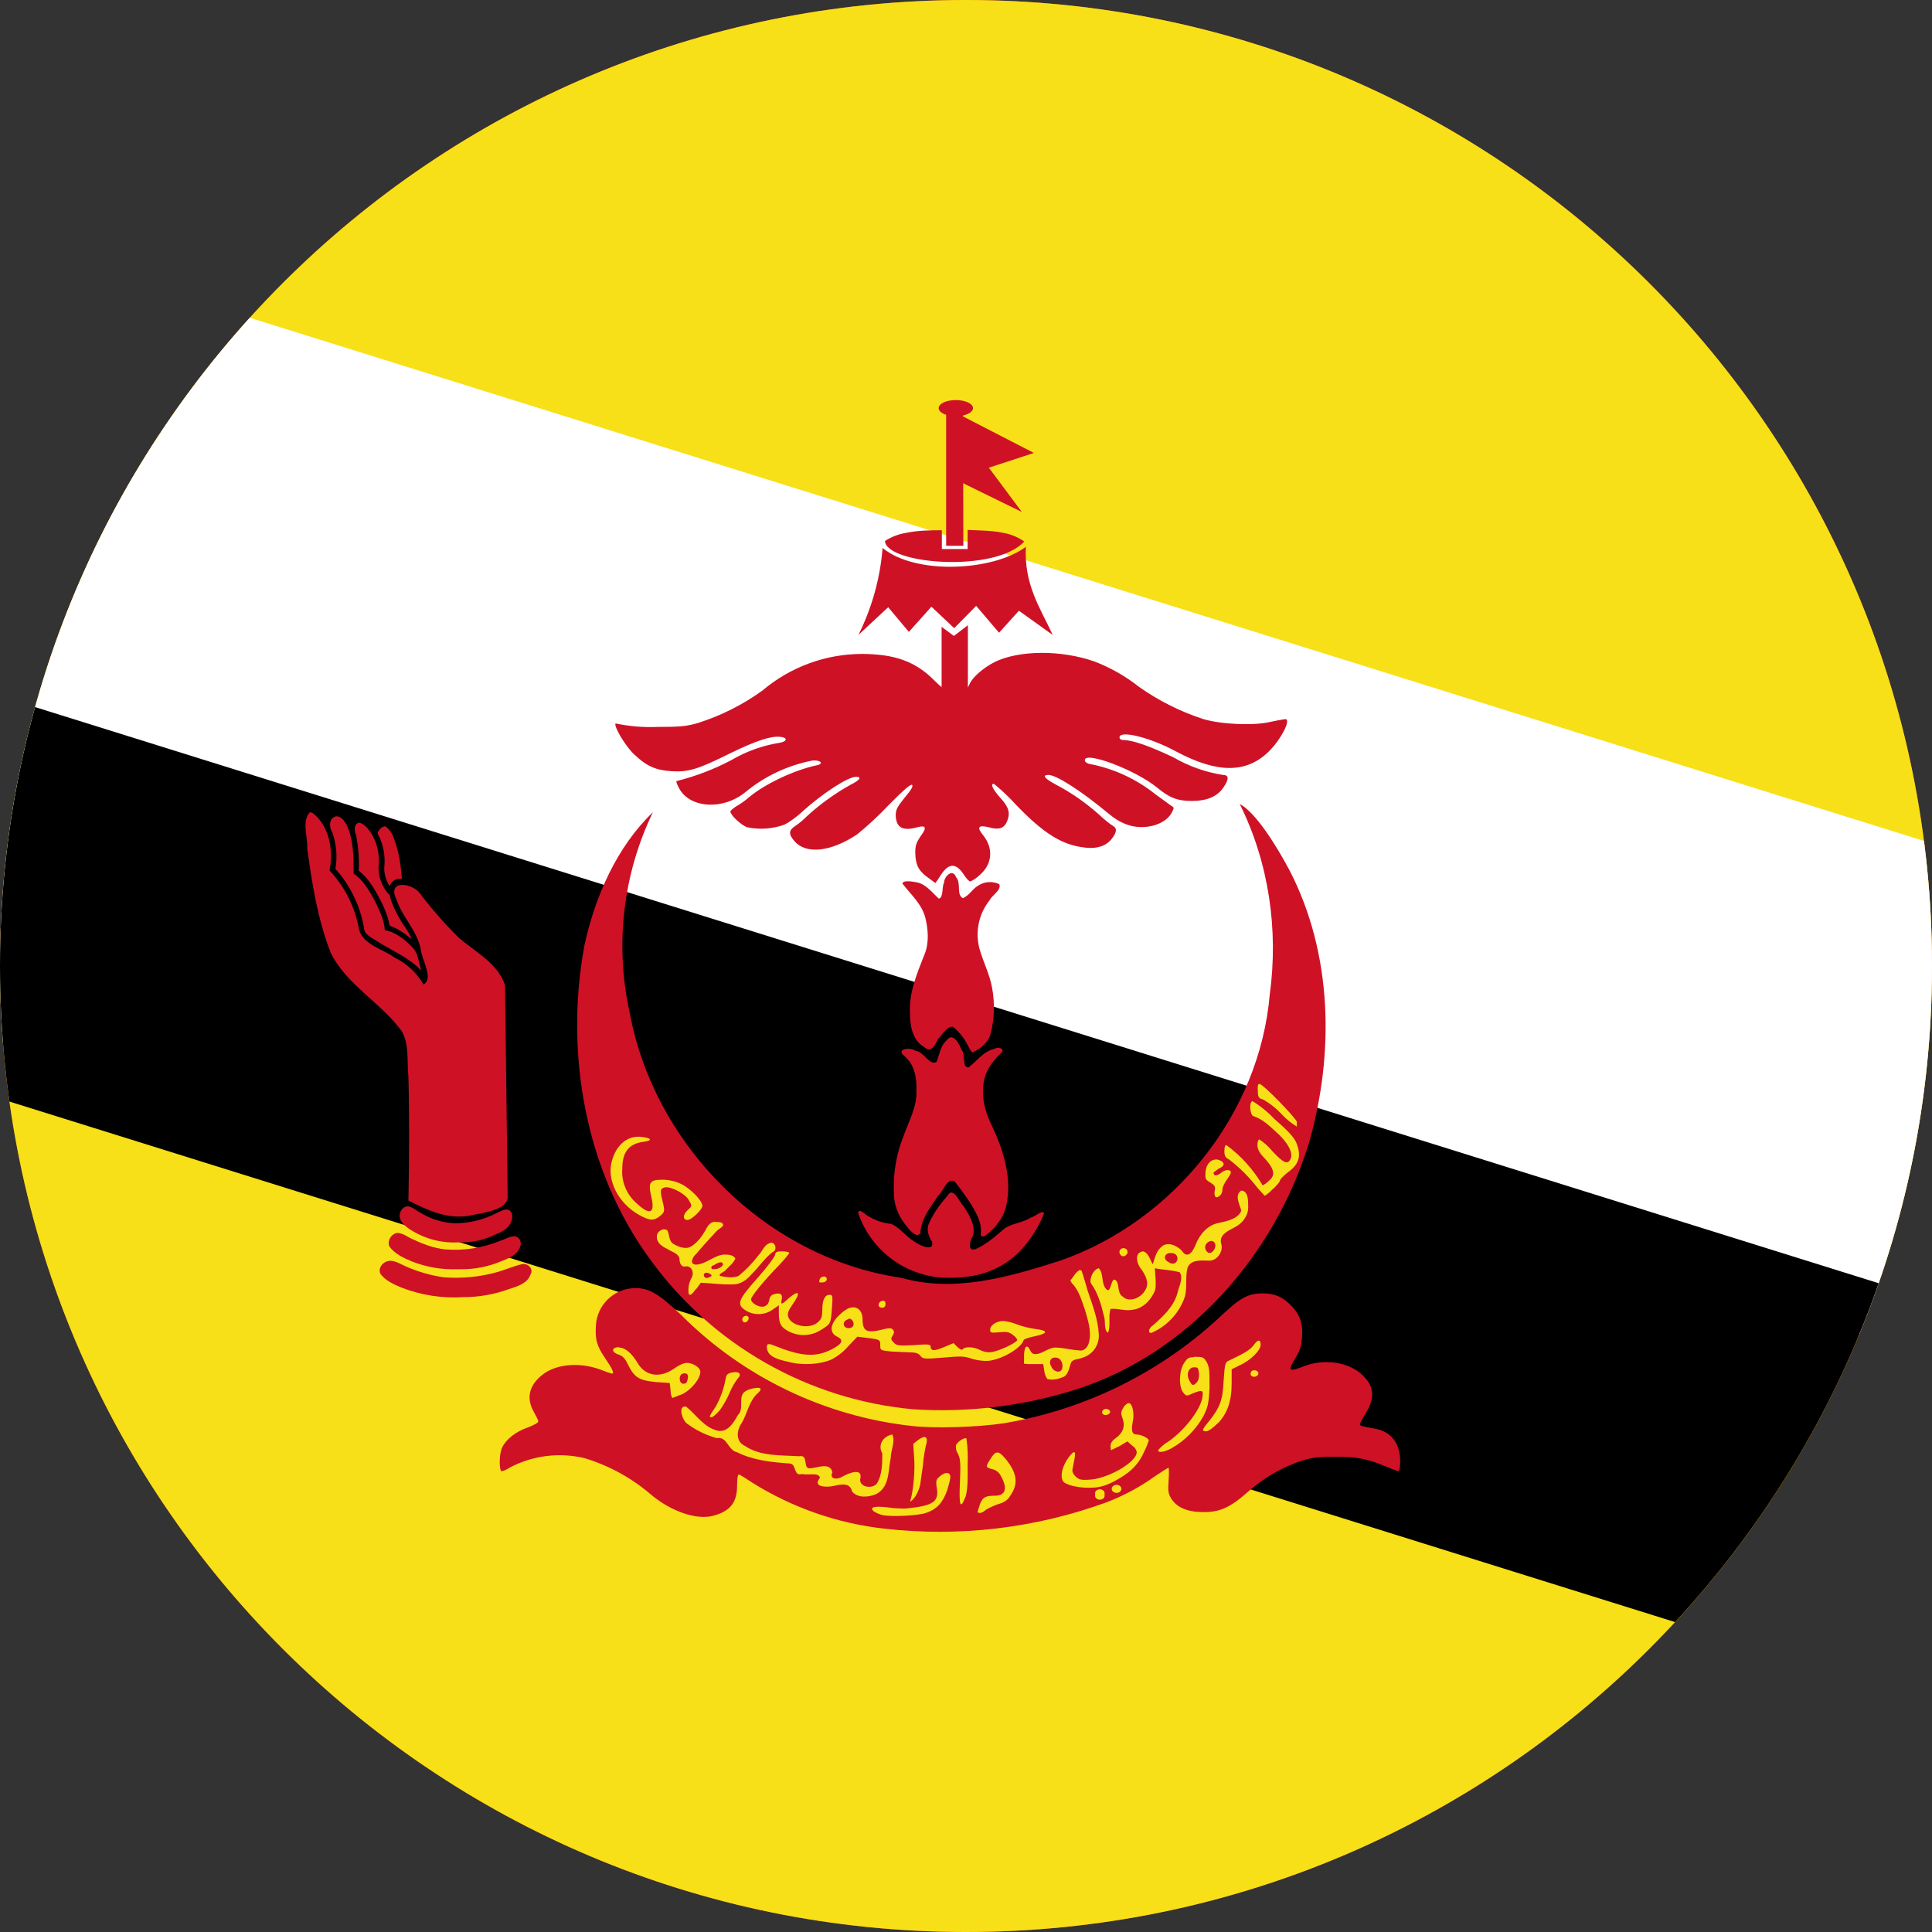 <svg width="40" height="40" viewBox="0 0 40 40" fill="none" xmlns="http://www.w3.org/2000/svg">
<rect x="0" y="0" width="40" height="40" fill="#333333" stroke="none"/>
<g clip-path="url(#clip0_769_7516)">
<path d="M0 20C0 8.954 8.954 0 20 0C31.046 0 40 8.954 40 20C40 31.046 31.046 40 20 40C8.954 40 0 31.046 0 20Z" fill="#E94E0F"/>
<g clip-path="url(#clip1_769_7516)">
<path d="M-7 0H46.333V40H-7V0Z" fill="#F7E017"/>
<path d="M-7 2.775V20.558L46.333 28.892V19.442L-7 2.775Z" fill="white"/>
<path d="M-7 12.225V20.558L46.333 37.225V28.892L-7 12.225Z" fill="black"/>
<path d="M18.317 31.65C17.342 31.543 16.404 31.216 15.572 30.695C15.439 30.606 15.317 30.528 15.295 30.528C15.272 30.528 15.261 30.634 15.261 30.756C15.261 31.111 15.117 31.289 14.761 31.384C14.417 31.472 13.895 31.295 13.472 30.939C13.072 30.596 12.605 30.341 12.1 30.189C11.575 30.064 11.021 30.135 10.545 30.389C10.497 30.422 10.445 30.447 10.389 30.461C10.328 30.461 10.333 30.078 10.4 29.961C10.483 29.795 10.683 29.639 10.922 29.556C11.045 29.511 11.145 29.456 11.145 29.428C11.145 29.406 11.1 29.317 11.05 29.228C10.889 28.945 10.956 28.672 11.239 28.456C11.528 28.233 12.017 28.2 12.445 28.361C12.517 28.392 12.591 28.418 12.667 28.439C12.722 28.439 12.689 28.356 12.534 28.128C12.356 27.867 12.317 27.739 12.339 27.422C12.354 27.229 12.438 27.047 12.576 26.909C12.713 26.771 12.895 26.688 13.089 26.672C13.411 26.65 13.611 26.761 14.089 27.211C15.372 28.503 17.058 29.318 18.867 29.522C19.328 29.578 20.245 29.55 20.784 29.467C22.491 29.182 24.073 28.392 25.328 27.2C25.683 26.867 25.85 26.778 26.145 26.778C26.395 26.778 26.572 26.856 26.756 27.056C26.922 27.239 26.978 27.411 26.956 27.695C26.945 27.872 26.917 27.956 26.811 28.134C26.656 28.384 26.683 28.411 26.989 28.289C27.411 28.122 27.928 28.2 28.206 28.467C28.45 28.7 28.472 28.933 28.284 29.245C28.211 29.361 28.156 29.467 28.156 29.489C28.156 29.522 28.211 29.534 28.461 29.578C28.795 29.634 28.989 29.878 28.989 30.256C28.989 30.367 28.972 30.461 28.956 30.461C28.939 30.461 28.811 30.411 28.678 30.356C28.289 30.195 28.067 30.156 27.611 30.161C27.267 30.161 27.15 30.178 26.911 30.256C26.511 30.395 26.143 30.612 25.828 30.895C25.472 31.211 25.25 31.311 24.906 31.306C24.584 31.306 24.367 31.211 24.25 31.028C24.189 30.928 24.178 30.872 24.195 30.65C24.206 30.506 24.2 30.389 24.195 30.389C24.178 30.389 24.056 30.467 23.917 30.561C23.6 30.789 23.254 30.974 22.889 31.111C21.427 31.641 19.862 31.825 18.317 31.65Z" fill="#CF1126"/>
<path d="M18.906 29.178C17.831 29.079 16.79 28.752 15.852 28.218C14.914 27.685 14.101 26.957 13.467 26.084C12.111 24.239 11.689 21.8 12.1 19.572C12.322 18.556 12.767 17.539 13.517 16.817C12.899 18.1 12.728 19.553 13.033 20.945C13.533 23.711 15.867 26.05 18.661 26.456C19.772 26.772 20.911 26.433 21.967 26.095C24.3 25.272 26.078 23.061 26.289 20.589C26.472 19.256 26.272 17.861 25.667 16.645C26.011 16.828 26.445 17.544 26.7 18.022C27.589 19.744 27.628 21.806 27.106 23.645C26.395 25.983 24.606 28.034 22.245 28.778C21.167 29.114 20.038 29.25 18.911 29.178H18.906Z" fill="#CF1126"/>
<path d="M8.111 26.106C7.972 26.083 7.817 26.222 7.872 26.367C7.972 26.511 8.15 26.589 8.306 26.656C8.716 26.816 9.156 26.884 9.595 26.856C9.917 26.856 10.236 26.799 10.539 26.689C10.706 26.633 10.917 26.578 10.983 26.389C11.056 26.272 10.928 26.15 10.811 26.172C10.645 26.211 10.478 26.283 10.311 26.333C9.945 26.437 9.563 26.475 9.184 26.445C8.907 26.404 8.638 26.326 8.383 26.211C8.295 26.172 8.211 26.117 8.111 26.106Z" fill="#CF1126"/>
<path d="M8.267 25.528C8.128 25.506 8.006 25.672 8.061 25.806C8.172 25.961 8.356 26.045 8.528 26.117C8.828 26.235 9.15 26.29 9.472 26.278H9.556C9.83 26.279 10.102 26.226 10.356 26.122C10.506 26.061 10.695 26 10.761 25.833C10.811 25.739 10.772 25.606 10.65 25.595C10.55 25.595 10.456 25.661 10.356 25.689C9.994 25.838 9.602 25.899 9.211 25.867C8.967 25.839 8.739 25.75 8.517 25.645C8.434 25.606 8.361 25.545 8.267 25.533V25.528Z" fill="#CF1126"/>
<path d="M8.461 24.978C8.339 24.961 8.256 25.1 8.278 25.206C8.295 25.306 8.378 25.372 8.45 25.428C8.753 25.637 9.116 25.741 9.484 25.722H9.572C9.803 25.721 10.031 25.668 10.239 25.567C10.378 25.511 10.539 25.439 10.589 25.278C10.611 25.206 10.623 25.1 10.539 25.056C10.45 25.011 10.367 25.083 10.289 25.111C10.023 25.251 9.728 25.325 9.428 25.328C9.17 25.318 8.92 25.241 8.7 25.106C8.617 25.067 8.55 24.994 8.461 24.978Z" fill="#CF1126"/>
<path d="M6.417 16.817C6.239 17 6.378 17.333 6.361 17.567C6.461 18.3 6.578 19.039 6.85 19.733C7.183 20.4 7.895 20.761 8.322 21.356C8.478 21.639 8.422 21.983 8.456 22.3C8.478 23.15 8.472 24.006 8.456 24.856C8.845 25.056 9.261 25.245 9.706 25.172C9.967 25.111 10.456 25.072 10.511 24.811L10.456 20.395C10.306 19.945 9.845 19.711 9.506 19.422C9.222 19.143 8.959 18.844 8.717 18.528C8.572 18.278 8 18.195 8.206 18.617C8.328 18.989 8.633 19.261 8.711 19.65C8.728 19.867 8.989 20.261 8.767 20.383C8.63 20.142 8.422 19.948 8.172 19.828C7.928 19.645 7.522 19.567 7.433 19.244C7.353 18.786 7.141 18.361 6.822 18.022C6.906 17.611 6.822 17.095 6.467 16.828L6.417 16.817Z" fill="#CF1126"/>
<path d="M6.967 16.9C6.8 16.928 6.811 17.133 6.884 17.244C6.966 17.484 6.987 17.74 6.945 17.989C7.249 18.328 7.453 18.746 7.534 19.195C7.534 19.361 7.711 19.417 7.828 19.5C8.1 19.672 8.4 19.8 8.645 20.017C8.695 20.072 8.734 20.128 8.7 20.017C8.661 19.872 8.645 19.717 8.534 19.611C8.378 19.445 8.189 19.3 7.967 19.256C7.95 19.022 7.839 18.811 7.739 18.611C7.628 18.417 7.511 18.211 7.322 18.089C7.322 17.75 7.322 17.395 7.178 17.078C7.134 17 7.067 16.906 6.967 16.9Z" fill="#CF1126"/>
<path d="M7.428 17.033C7.317 17.067 7.339 17.211 7.372 17.294C7.421 17.536 7.44 17.782 7.428 18.028C7.645 18.195 7.772 18.439 7.895 18.672C7.972 18.828 8.039 18.994 8.067 19.167C8.239 19.222 8.389 19.333 8.522 19.445C8.467 19.289 8.356 19.167 8.272 19.017C8.189 18.867 8.106 18.706 8.067 18.533C7.9 18.361 7.811 18.111 7.845 17.867C7.856 17.606 7.772 17.333 7.595 17.133C7.55 17.089 7.495 17.039 7.428 17.033Z" fill="#CF1126"/>
<path d="M7.956 17.111C7.889 17.122 7.856 17.178 7.822 17.228C7.806 17.278 7.867 17.328 7.878 17.383C7.951 17.567 7.977 17.765 7.956 17.961C7.95 18.1 8 18.239 8.067 18.35C8.079 18.307 8.105 18.269 8.14 18.242C8.174 18.214 8.217 18.197 8.261 18.195C8.289 18.195 8.339 18.206 8.317 18.156C8.295 17.889 8.256 17.622 8.161 17.378C8.134 17.282 8.08 17.195 8.006 17.128C7.995 17.117 7.972 17.106 7.95 17.111H7.956Z" fill="#CF1126"/>
<path d="M19.428 26.445C19.053 26.404 18.697 26.257 18.403 26.021C18.108 25.784 17.888 25.469 17.767 25.111C17.784 24.989 17.933 25.178 18.006 25.195C18.141 25.275 18.293 25.325 18.45 25.339C18.645 25.422 18.767 25.617 18.956 25.722C19.045 25.789 19.356 25.922 19.295 25.706C19.222 25.595 19.172 25.45 19.239 25.317C19.339 25.089 19.5 24.889 19.667 24.695C19.784 24.656 19.867 24.895 19.95 24.972C20.067 25.156 20.211 25.378 20.139 25.6C20.072 25.683 20.028 25.933 20.211 25.856C20.433 25.756 20.617 25.589 20.8 25.433C20.967 25.322 21.172 25.317 21.339 25.211C21.422 25.195 21.584 25.039 21.617 25.122C21.517 25.371 21.378 25.601 21.206 25.806C20.939 26.123 20.569 26.337 20.161 26.411C19.917 26.456 19.672 26.467 19.428 26.445Z" fill="#CF1126"/>
<path d="M20.306 25.567C20.323 25.417 20.289 25.267 20.211 25.122C20.095 24.889 19.934 24.678 19.767 24.461C19.611 24.372 19.528 24.667 19.428 24.75C19.267 24.989 19.067 25.233 19.056 25.528C18.967 25.667 18.8 25.417 18.728 25.333C18.58 25.143 18.502 24.908 18.506 24.667C18.492 24.276 18.561 23.886 18.706 23.522C18.817 23.211 18.989 22.911 18.973 22.578C18.984 22.317 18.934 22.039 18.728 21.867C18.528 21.711 18.856 21.678 18.956 21.756C19.134 21.772 19.228 22.061 19.389 21.989C19.45 21.839 19.467 21.656 19.6 21.539C19.728 21.361 19.861 21.611 19.906 21.733C20 21.833 19.906 22.095 20.05 22.1C20.228 21.972 20.356 21.767 20.584 21.717C20.678 21.661 20.834 21.717 20.711 21.817C20.545 21.978 20.4 22.172 20.367 22.411C20.317 22.706 20.389 23.006 20.517 23.267C20.767 23.789 20.961 24.378 20.834 24.961C20.778 25.217 20.6 25.439 20.389 25.589C20.361 25.606 20.317 25.606 20.306 25.567Z" fill="#CF1126"/>
<path d="M20.039 21.645C19.964 21.494 19.858 21.362 19.728 21.256C19.595 21.256 19.511 21.422 19.422 21.511C19.361 21.628 19.284 21.822 19.128 21.672C18.878 21.528 18.839 21.211 18.839 20.95C18.823 20.528 18.995 20.133 19.145 19.75C19.239 19.511 19.217 19.239 19.156 18.994C19.084 18.717 18.856 18.517 18.684 18.294C18.695 18.211 18.917 18.256 19 18.272C19.189 18.322 19.3 18.483 19.439 18.606C19.539 18.572 19.495 18.372 19.545 18.278C19.545 18.145 19.723 17.972 19.795 18.161C19.906 18.283 19.795 18.522 19.934 18.595C20.067 18.544 20.134 18.4 20.256 18.333C20.32 18.292 20.393 18.268 20.469 18.263C20.545 18.258 20.621 18.273 20.689 18.306C20.739 18.428 20.545 18.528 20.489 18.639C20.378 18.777 20.301 18.94 20.265 19.114C20.228 19.288 20.233 19.467 20.278 19.639C20.356 19.917 20.489 20.167 20.539 20.445C20.599 20.761 20.59 21.087 20.511 21.4C20.461 21.589 20.3 21.711 20.134 21.789C20.089 21.75 20.067 21.695 20.039 21.645Z" fill="#CF1126"/>
<path d="M19.2 18.161C19.011 18.022 18.95 17.895 18.95 17.633C18.95 17.506 18.978 17.433 19.061 17.311C19.195 17.133 19.172 17.078 18.989 17.128C18.695 17.211 18.556 17.139 18.545 16.889C18.545 16.767 18.567 16.717 18.728 16.517C18.861 16.361 18.911 16.278 18.884 16.25C18.856 16.228 18.7 16.361 18.384 16.683C18.185 16.893 17.973 17.09 17.75 17.272C17.206 17.639 16.683 17.695 16.445 17.411C16.322 17.267 16.328 17.189 16.467 17.1C16.555 17.04 16.637 16.971 16.711 16.895C16.983 16.646 17.284 16.43 17.606 16.25C17.806 16.15 17.85 16.083 17.722 16.083C17.556 16.083 17.028 16.428 16.622 16.794C16.506 16.906 16.334 17.028 16.245 17.072C15.997 17.162 15.73 17.182 15.472 17.128C15.35 17.089 15.122 16.878 15.122 16.8C15.122 16.783 15.178 16.739 15.233 16.7C15.324 16.649 15.41 16.589 15.489 16.522C15.811 16.244 16.422 15.95 16.906 15.845C17.061 15.817 17 15.733 16.828 15.745C16.318 15.842 15.841 16.065 15.439 16.395C14.978 16.778 14.284 16.739 14.061 16.322C14.022 16.25 13.995 16.183 14.006 16.172C14.399 16.073 14.78 15.928 15.139 15.739C15.449 15.556 15.79 15.434 16.145 15.378C16.3 15.35 16.311 15.272 16.161 15.256C15.961 15.233 15.661 15.333 15.133 15.589C14.45 15.928 14.256 15.989 13.9 15.967C13.567 15.944 13.383 15.861 13.122 15.611C12.945 15.444 12.7 15.028 12.745 14.978C13.033 15.039 13.328 15.063 13.622 15.05C14.084 15.05 14.211 15.039 14.456 14.967C14.933 14.815 15.383 14.588 15.789 14.294C16.361 13.811 17.084 13.543 17.834 13.539C18.522 13.539 18.956 13.694 19.345 14.089C19.478 14.222 19.589 14.306 19.606 14.289C19.622 14.272 19.639 14.039 19.645 13.772C19.645 13.772 19.85 13.75 19.895 13.811C19.895 14.239 19.895 14.278 19.961 14.278C20 14.278 20.045 14.233 20.072 14.167C20.128 14.028 20.35 13.833 20.584 13.711C21.084 13.461 21.956 13.45 22.656 13.694C22.99 13.822 23.303 13.999 23.584 14.222C23.992 14.51 24.442 14.735 24.917 14.889C25.295 15 25.972 15.028 26.311 14.944C26.41 14.922 26.511 14.903 26.611 14.889C26.739 14.889 26.522 15.311 26.267 15.561C25.8 16.017 25.195 16.011 24.345 15.556C23.811 15.267 23.178 15.111 23.178 15.267C23.178 15.3 23.211 15.322 23.261 15.322C23.445 15.322 23.8 15.444 24.3 15.683C24.614 15.865 24.959 15.987 25.317 16.044C25.445 16.044 25.45 16.128 25.328 16.306C25.2 16.494 24.983 16.583 24.678 16.583C24.384 16.583 24.217 16.522 23.956 16.306C23.511 15.939 22.422 15.528 22.461 15.75C22.472 15.789 22.522 15.817 22.639 15.833C23.108 15.935 23.547 16.145 23.922 16.445L24.25 16.683C24.311 16.717 24.311 16.728 24.261 16.822C24.183 16.978 23.972 17.095 23.75 17.117C23.461 17.15 23.206 17.061 22.945 16.839C22.389 16.378 21.872 16.044 21.706 16.044C21.567 16.044 21.628 16.122 21.872 16.25C22.189 16.418 22.483 16.623 22.75 16.861C22.861 16.967 22.989 17.067 23.028 17.089C23.134 17.145 23.128 17.222 23.017 17.367C22.906 17.511 22.717 17.578 22.478 17.55C22 17.5 21.622 17.272 21.034 16.661C20.893 16.505 20.741 16.36 20.578 16.228C20.5 16.228 20.55 16.333 20.7 16.506C20.889 16.711 20.922 16.828 20.85 17.006C20.789 17.15 20.683 17.189 20.472 17.128C20.25 17.072 20.217 17.128 20.361 17.3C20.572 17.572 20.545 17.895 20.278 18.122C20.223 18.175 20.159 18.219 20.089 18.25C20.067 18.25 20.011 18.195 19.961 18.117C19.795 17.861 19.645 17.861 19.478 18.117C19.443 18.174 19.406 18.229 19.367 18.283C19.311 18.244 19.255 18.203 19.2 18.161Z" fill="#CF1126"/>
<path d="M20.039 12.944L19.75 13.167L19.495 12.978V14.522H20.039V12.944Z" fill="#CF1126"/>
<path d="M18.273 11.35C18.222 11.975 18.052 12.584 17.773 13.145L18.389 12.572L18.817 13.083L19.284 12.561L19.756 13.006L20.211 12.544L20.684 13.1L21.095 12.645L21.795 13.145C21.539 12.589 21.2 12.111 21.239 11.322C20.567 11.822 18.961 11.911 18.273 11.345V11.35Z" fill="#CF1126"/>
<path d="M19.5 10.978C19.25 10.978 18.989 10.983 18.756 11.033C18.601 11.058 18.454 11.115 18.323 11.2C18.339 11.678 20.6 11.872 21.206 11.211C21.07 11.117 20.914 11.054 20.75 11.028C20.528 10.983 20.273 10.983 20.034 10.972V11.367H19.5V10.978Z" fill="#CF1126"/>
<path d="M19.939 8.556H19.589V11.3H19.945L19.939 8.556Z" fill="#CF1126"/>
<path d="M19.939 8.622L19.806 9.939L21.156 10.6L20.473 9.683L21.406 9.378L19.939 8.622ZM19.789 8.283C19.584 8.283 19.434 8.361 19.434 8.45C19.434 8.539 19.584 8.617 19.789 8.617C19.995 8.617 20.145 8.539 20.145 8.45C20.145 8.361 19.995 8.283 19.789 8.283Z" fill="#CF1126"/>
<path d="M19.167 31.325C19.392 31.25 19.517 31.117 19.609 30.858C19.65 30.725 19.684 30.592 19.675 30.558C19.659 30.475 19.559 30.475 19.459 30.567C19.384 30.625 19.375 30.658 19.392 30.783C19.45 31.092 19.334 31.175 18.75 31.233C18.692 31.233 18.517 31.233 18.375 31.208C18.092 31.175 17.992 31.208 18.092 31.292C18.146 31.326 18.205 31.351 18.267 31.367C18.425 31.408 19 31.383 19.167 31.325ZM20.392 31.275C20.425 31.242 20.534 31.192 20.642 31.15C20.784 31.108 20.859 31.067 20.917 30.967C21.092 30.717 21.059 30.492 20.809 30.192C20.667 30.025 20.609 30.033 20.5 30.217C20.4 30.367 20.409 30.383 20.542 30.417C20.617 30.433 20.684 30.483 20.717 30.55C20.867 30.808 20.825 30.967 20.6 30.967C20.4 30.967 20.35 31 20.292 31.133L20.242 31.292C20.242 31.342 20.325 31.333 20.392 31.275ZM19.992 30.983C20.025 30.875 20.042 30.692 20.034 30.317C20.043 30.139 20.034 29.96 20.009 29.783C19.975 29.75 19.817 29.85 19.792 29.925C19.784 29.986 19.799 30.049 19.834 30.1C19.884 30.2 19.892 30.3 19.875 30.683C19.85 31.183 19.884 31.267 19.992 30.983Z" fill="#F7E017"/>
<path d="M19.05 30.75L19.109 30.333C19.117 30.192 19.15 30.017 19.167 29.942C19.225 29.75 19.167 29.7 19.017 29.808L18.909 29.892L18.925 30.167C18.95 30.417 18.909 30.875 18.85 31.058C18.834 31.108 18.859 31.092 18.925 31.017C18.975 30.958 19.034 30.833 19.05 30.742V30.75ZM18.217 30.883C18.417 30.717 18.392 30.417 18.442 30.183C18.442 30.025 18.542 29.842 18.475 29.7C18.284 29.733 18.167 29.917 18.267 30.092C18.267 30.3 18.267 30.525 18.159 30.708C18.075 30.833 17.792 30.8 17.809 30.625C17.875 30.375 17.567 30.5 17.45 30.567C17.359 30.633 17.159 30.642 17.234 30.483C17.184 30.258 16.909 30.4 16.759 30.4C16.617 30.4 16.75 30.108 16.542 30.15C16.167 30.125 15.75 30.158 15.417 29.933C15.225 29.842 15.25 29.608 15.359 29.458C15.475 29.258 15.509 29 15.692 28.842C15.884 28.667 15.525 28.742 15.442 28.8C15.259 28.9 15.425 29.158 15.275 29.3C15.192 29.45 15.075 29.65 14.875 29.625C14.584 29.567 14.417 29.292 14.209 29.125C14.025 29.083 14.125 29.408 14.225 29.475C14.41 29.613 14.619 29.715 14.842 29.775C15.059 29.733 15.067 30.025 15.259 30.067C15.592 30.233 15.975 30.275 16.35 30.3C16.5 30.308 16.417 30.575 16.609 30.517C16.717 30.55 16.967 30.475 16.975 30.6C16.809 30.8 17.134 30.792 17.25 30.767C17.409 30.733 17.6 30.683 17.642 30.883C17.767 31.025 18 31 18.159 30.925L18.217 30.883Z" fill="#F7E017"/>
<path d="M14.9 29.2C14.979 29.09 15.046 28.973 15.1 28.85C15.143 28.743 15.199 28.642 15.267 28.55C15.367 28.45 15.309 28.383 15.15 28.417C15.067 28.433 15.034 28.467 15.025 28.542C14.988 28.746 14.918 28.943 14.817 29.125C14.675 29.333 14.675 29.342 14.734 29.342C14.759 29.342 14.834 29.275 14.9 29.2ZM12.817 27.892C12.659 27.892 12.65 27.992 12.8 28.042C12.884 28.067 12.942 28.125 12.992 28.233C13.134 28.525 13.225 28.583 13.617 28.617L13.867 28.633L13.884 28.792C13.884 28.875 13.909 28.942 13.925 28.942L14.142 28.858C14.325 28.758 14.5 28.542 14.5 28.4C14.5 28.317 14.35 28.217 14.217 28.217C14.159 28.217 14.05 28.267 13.959 28.333C13.675 28.533 13.375 28.5 13.209 28.233C13.084 28.017 12.942 27.9 12.817 27.9V27.892ZM14.175 28.433C14.25 28.433 14.259 28.492 14.225 28.6C14.22 28.615 14.211 28.628 14.198 28.637C14.185 28.645 14.17 28.65 14.155 28.65C14.139 28.65 14.124 28.645 14.111 28.637C14.098 28.628 14.089 28.615 14.084 28.6C14.05 28.517 14.092 28.433 14.167 28.433H14.175ZM24.717 28.1C24.609 28.1 24.584 28.117 24.517 28.217C24.409 28.375 24.4 28.717 24.5 28.833C24.559 28.908 24.567 28.908 24.692 28.85C24.875 28.775 24.909 28.783 24.9 28.875C24.9 29.125 24.55 29.6 24.184 29.85C24.108 29.894 24.041 29.951 23.984 30.017C23.959 30.083 24.092 30.075 24.259 29.983C24.535 29.825 24.762 29.595 24.917 29.317C25.009 29.125 25.025 29.067 25.042 28.733C25.042 28.417 25.042 28.317 24.992 28.217C24.925 28.1 24.909 28.092 24.759 28.092H24.717V28.1ZM24.725 28.308C24.809 28.308 24.809 28.325 24.825 28.442C24.825 28.525 24.817 28.583 24.767 28.633C24.7 28.692 24.684 28.692 24.634 28.6C24.55 28.467 24.6 28.308 24.725 28.308ZM23.042 30.683C23.367 30.517 23.559 30.342 23.675 30.083C23.719 30 23.755 29.914 23.784 29.825C23.784 29.775 23.625 29.7 23.534 29.7C23.442 29.7 23.417 29.633 23.45 29.45C23.492 29.275 23.45 29.05 23.367 29.05C23.342 29.05 23.284 29.092 23.259 29.142C23.209 29.225 23.2 29.258 23.242 29.367C23.3 29.533 23.25 29.667 23.1 29.775C23.025 29.825 22.992 29.883 22.992 29.942L23 30.025L23.175 29.942L23.342 29.842L23.434 29.925C23.492 29.958 23.534 30.025 23.534 30.067C23.534 30.267 22.967 30.6 22.584 30.633C22.375 30.65 22.334 30.633 22.267 30.567C22.209 30.508 22.192 30.458 22.209 30.4L22.25 30.183C22.284 30.008 22.217 30.033 22.084 30.233C21.984 30.4 21.95 30.575 22.009 30.667C22.059 30.75 22.375 30.817 22.609 30.8C22.75 30.8 22.892 30.758 23.042 30.683ZM25.209 29.475C25.409 29.267 25.5 29.017 25.5 28.642V28.35L25.667 28.267C25.892 28.167 26.1 27.958 26.1 27.842C26.1 27.725 26.042 27.725 25.95 27.858C25.875 27.95 25.784 28.008 25.45 28.167C25.367 28.2 25.359 28.225 25.334 28.583C25.317 29 25.25 29.15 25.025 29.433C24.884 29.6 24.875 29.633 24.975 29.633C25.017 29.633 25.125 29.558 25.209 29.467V29.475ZM22.984 29.242C23 29.183 22.884 29.142 22.842 29.192C22.817 29.208 22.809 29.242 22.825 29.267C22.859 29.317 22.959 29.3 22.984 29.242ZM26.05 28.45C26.075 28.383 25.959 28.342 25.909 28.392C25.892 28.417 25.884 28.45 25.9 28.475C25.934 28.525 26.034 28.508 26.05 28.45ZM22.359 26.292C22.275 26.333 22.234 26.417 22.184 26.483C22.142 26.508 22.175 26.533 22.192 26.567C22.334 26.708 22.392 26.917 22.459 27.108C22.525 27.333 22.609 27.575 22.542 27.808C22.517 27.892 22.442 27.983 22.342 27.958C22.175 27.95 22.009 27.9 21.842 27.9C21.684 27.908 21.567 28.05 21.417 28.033C21.317 28.033 21.317 27.833 21.234 27.892C21.184 28 21.209 28.117 21.2 28.225C21.217 28.25 21.267 28.233 21.292 28.242H21.6C21.617 28.342 21.617 28.467 21.684 28.55C21.792 28.583 21.917 28.55 22.017 28.508C22.117 28.458 22.134 28.333 22.167 28.233C22.2 28.125 22.334 28.15 22.417 28.108C22.517 28.077 22.604 28.014 22.665 27.928C22.725 27.842 22.755 27.738 22.75 27.633C22.734 27.308 22.617 27.017 22.517 26.717C22.475 26.583 22.442 26.442 22.392 26.308L22.359 26.292ZM21.859 28.108C21.967 28.108 22.017 28.242 21.992 28.333C21.95 28.458 21.792 28.383 21.767 28.292C21.709 28.208 21.742 28.1 21.85 28.108H21.859Z" fill="#F7E017"/>
<path d="M17.667 27.067C17.617 27.067 17.559 27.083 17.5 27.125C17.209 27.333 17.125 27.575 17.334 27.675C17.475 27.742 17.442 27.825 17.209 27.942C16.875 28.108 16.584 28.083 16.025 27.858C15.892 27.8 15.859 27.825 15.884 27.942C15.917 28.067 16.034 28.133 16.309 28.192C16.609 28.275 16.975 28.25 17.209 28.15C17.346 28.08 17.467 27.984 17.567 27.867L17.75 27.675L17.959 27.7C18.217 27.733 18.225 27.733 18.225 27.858C18.225 27.958 18.225 27.958 18.467 27.983L18.859 28C18.967 28 19.025 28.025 19.059 28.075C19.109 28.133 19.134 28.142 19.525 28.108C19.892 28.075 19.959 28.075 20.125 28.133C20.242 28.167 20.375 28.183 20.467 28.175C20.75 28.142 21.134 27.917 21.192 27.75C21.192 27.725 21.3 27.692 21.417 27.667C21.7 27.608 21.709 27.55 21.45 27.517C21.32 27.499 21.191 27.469 21.067 27.425C20.974 27.386 20.876 27.36 20.775 27.35C20.634 27.35 20.5 27.433 20.5 27.533C20.5 27.592 20.517 27.6 20.692 27.583C20.842 27.567 20.892 27.575 20.975 27.642C21.034 27.683 21.067 27.733 21.059 27.75C21.017 27.817 20.684 27.967 20.542 27.992C20.456 28.006 20.368 27.991 20.292 27.95C20.159 27.883 19.975 27.875 19.934 27.933C19.917 27.958 19.884 27.942 19.825 27.892L19.742 27.808L19.542 27.892C19.342 27.975 19.267 27.975 19.267 27.875C19.267 27.833 19.209 27.825 18.917 27.85C18.592 27.867 18.559 27.858 18.5 27.792C18.442 27.733 18.442 27.708 18.484 27.65C18.517 27.583 18.517 27.567 18.484 27.525C18.45 27.492 18.4 27.492 18.275 27.525C17.95 27.608 17.859 27.567 17.859 27.317C17.859 27.158 17.775 27.067 17.667 27.067ZM17.584 27.3C17.6 27.3 17.617 27.308 17.642 27.333C17.667 27.358 17.684 27.417 17.667 27.442C17.642 27.517 17.5 27.517 17.475 27.442C17.459 27.4 17.475 27.358 17.517 27.333L17.584 27.3Z" fill="#F7E017"/>
<path d="M17 27.533C17.2 27.408 17.2 27.417 17.225 27.075C17.242 26.825 17.242 26.808 17.175 26.808C17.075 26.808 17.025 26.917 17.025 27.117C17.025 27.25 17.009 27.308 16.942 27.367C16.775 27.533 16.375 27.458 16.317 27.258C16.3 27.192 16.325 27.125 16.409 27.008C16.584 26.758 16.55 26.692 16.325 26.883C16.184 27.017 16.159 27.017 16.184 26.908C16.209 26.8 16.159 26.758 16.034 26.792C15.975 26.808 15.934 26.842 15.925 26.925C15.909 26.992 15.875 27.033 15.817 27.05C15.717 27.075 15.55 26.983 15.55 26.9C15.55 26.842 15.8 26.533 16.125 26.2C16.242 26.075 16.342 25.95 16.342 25.942C16.342 25.925 16.275 25.908 16.2 25.908C16.084 25.908 16.05 25.925 16.05 25.975C16.05 26.008 15.892 26.225 15.692 26.45C15.275 26.917 15.242 27.008 15.442 27.133C15.525 27.185 15.622 27.21 15.719 27.207C15.817 27.204 15.912 27.173 15.992 27.117L16.125 27.025V27.192C16.125 27.4 16.167 27.483 16.334 27.567C16.438 27.62 16.554 27.645 16.671 27.64C16.788 27.634 16.902 27.597 17 27.533ZM25.7 24.65C25.55 24.742 25.667 24.933 25.7 25.067C25.634 25.233 25.409 25.283 25.242 25.317C25.009 25.358 24.842 25.55 24.759 25.758C24.709 25.892 24.592 26.092 24.467 25.892C24.359 25.783 24.159 25.692 24.034 25.825C23.934 25.917 23.909 26.05 23.867 26.175C23.809 26.083 23.784 25.942 23.667 25.908C23.467 25.933 23.542 26.183 23.634 26.283C23.717 26.408 23.8 26.558 23.717 26.7C23.634 26.867 23.384 26.983 23.242 26.842C23.109 26.767 23.2 26.508 23.059 26.492C22.992 26.542 22.992 26.817 22.884 26.667C22.8 26.542 22.85 26.367 22.75 26.258C22.642 26.275 22.55 26.467 22.584 26.567C22.734 26.767 22.8 27.017 22.859 27.258C22.892 27.358 22.85 27.55 22.942 27.592C23 27.433 22.942 27.258 22.992 27.1C23.142 27.083 23.3 27.15 23.45 27.117C23.675 27.092 23.842 26.9 23.917 26.708C23.942 26.558 23.917 26.408 23.909 26.258C24.075 26.292 24.259 26.292 24.425 26.342C24.509 26.467 24.4 26.65 24.375 26.783C24.292 27.067 24.067 27.267 23.859 27.45C23.767 27.508 23.759 27.65 23.884 27.575C24.169 27.44 24.392 27.201 24.509 26.908C24.6 26.692 24.525 26.45 24.592 26.233C24.675 26.067 24.884 26.1 25.042 26.1C25.2 26.1 25.334 25.908 25.284 25.75C25.234 25.567 25.425 25.483 25.55 25.417C25.725 25.333 25.859 25.158 25.842 24.958C25.842 24.85 25.842 24.658 25.7 24.65ZM25.092 25.692C25.275 25.742 25.059 26.092 24.959 25.867C24.925 25.783 25 25.692 25.092 25.692ZM24.234 25.942C24.475 25.933 24.384 26.275 24.184 26.125C24.075 26.067 24.109 25.942 24.234 25.942ZM15.5 27.3C15.5 27.267 15.484 27.242 15.45 27.242C15.392 27.242 15.35 27.3 15.375 27.35C15.409 27.408 15.484 27.375 15.5 27.3ZM18.334 27C18.334 26.942 18.309 26.925 18.267 26.933C18.175 26.95 18.159 27.075 18.259 27.075C18.309 27.075 18.334 27.05 18.334 26.992V27ZM14.834 25.3C14.725 25.275 14.65 25.375 14.609 25.467C14.525 25.608 14.425 25.75 14.275 25.825C14.167 25.858 14.05 25.817 13.95 25.758C13.842 25.7 13.867 25.567 13.817 25.475C13.734 25.408 13.592 25.5 13.6 25.6C13.592 25.733 13.709 25.808 13.817 25.858C13.9 25.917 14.034 25.942 14.067 26.05C14.067 26.142 14.1 26.25 14.209 26.217C14.334 26.217 14.375 26.367 14.317 26.458C14.261 26.56 14.241 26.677 14.259 26.792C14.317 26.85 14.375 26.708 14.425 26.675L14.509 26.558C14.734 26.567 14.95 26.6 15.175 26.592C15.342 26.592 15.467 26.492 15.567 26.375C15.717 26.225 15.834 26.05 15.992 25.925C16.109 25.892 16.05 25.675 15.925 25.742C15.817 25.783 15.784 25.908 15.709 25.983C15.587 26.143 15.447 26.289 15.292 26.417C15.167 26.467 15.034 26.442 14.909 26.417C14.859 26.375 15.009 26.333 15.034 26.283C15.1 26.217 15.184 26.15 15.225 26.058C15.184 25.975 15.067 25.975 14.984 25.975C14.784 25.992 14.625 26.167 14.417 26.183C14.259 26.183 14.342 26.017 14.417 25.958C14.55 25.792 14.7 25.642 14.842 25.483C14.884 25.433 15.034 25.383 14.942 25.317C14.909 25.3 14.867 25.3 14.834 25.3ZM14.934 26.133C15.042 26.192 14.867 26.283 14.8 26.275C14.709 26.3 14.7 26.208 14.784 26.192C14.834 26.158 14.884 26.133 14.934 26.133ZM14.617 26.35C14.675 26.35 14.8 26.408 14.684 26.442C14.6 26.508 14.517 26.375 14.617 26.35Z" fill="#F7E017"/>
<path d="M17.117 26.483C17.117 26.4 16.984 26.417 16.967 26.5C16.95 26.55 16.967 26.558 17.034 26.55C17.084 26.55 17.117 26.517 17.117 26.483ZM23.342 25.933C23.359 25.858 23.259 25.808 23.2 25.867C23.142 25.917 23.2 26.025 23.267 26.008C23.3 26.008 23.334 25.967 23.35 25.933H23.342ZM13.667 25.175C13.759 25.092 13.767 25.083 13.725 24.9C13.659 24.642 13.667 24.608 13.767 24.583C13.892 24.558 14.209 24.725 14.267 24.858C14.334 24.967 14.325 24.975 14.234 25.058C14.134 25.15 14.134 25.258 14.234 25.258C14.317 25.258 14.542 25.042 14.542 24.967C14.542 24.858 14.292 24.6 14.092 24.508C13.972 24.453 13.841 24.424 13.709 24.425C13.45 24.425 13.417 24.483 13.484 24.775C13.567 25.125 13.459 25.175 13.175 24.908C13.074 24.82 12.996 24.709 12.945 24.584C12.894 24.46 12.873 24.326 12.884 24.192C12.884 23.858 13.017 23.683 13.309 23.642C13.509 23.617 13.5 23.567 13.309 23.542C13.009 23.492 12.759 23.692 12.667 24.042C12.559 24.433 12.8 24.908 13.225 25.15C13.45 25.275 13.534 25.283 13.667 25.175ZM25.267 24.742C25.292 24.725 25.309 24.667 25.309 24.625C25.309 24.583 25.35 24.492 25.4 24.425C25.45 24.358 25.484 24.292 25.484 24.275C25.484 24.208 25.375 24.208 25.292 24.275C25.2 24.35 25.125 24.358 25.125 24.275L25.225 24.2C25.359 24.142 25.367 24.075 25.259 24.025C25.117 23.958 24.967 24.075 24.959 24.275C24.95 24.408 24.959 24.425 25.059 24.483C25.15 24.542 25.167 24.567 25.15 24.65C25.125 24.783 25.184 24.833 25.267 24.742ZM26.35 24.625C26.434 24.542 26.5 24.467 26.5 24.442C26.5 24.417 26.575 24.342 26.659 24.275C26.892 24.108 26.95 23.942 26.842 23.667C26.8 23.558 26.675 23.417 26.384 23.167C26.251 23.025 26.099 22.901 25.934 22.8C25.859 22.8 25.875 23.083 25.95 23.108C26.092 23.158 26.184 23.217 26.4 23.417C26.667 23.65 26.784 23.875 26.717 24C26.659 24.117 26.575 24.083 26.342 23.833C26.266 23.739 26.176 23.658 26.075 23.592C26.05 23.592 26.034 23.642 26.034 23.708C26.034 23.792 26.075 23.875 26.2 24C26.392 24.217 26.409 24.342 26.259 24.458C26.225 24.493 26.185 24.521 26.142 24.542C25.951 24.216 25.696 23.932 25.392 23.708C25.367 23.708 25.35 23.742 25.35 23.825C25.35 23.933 25.367 23.967 25.45 24.008C25.669 24.177 25.865 24.373 26.034 24.592L26.184 24.758C26.246 24.72 26.302 24.672 26.35 24.617V24.625ZM26.85 23.225C26.809 23.125 26.15 22.442 26.075 22.442C26.042 22.442 26.034 22.483 26.042 22.592C26.042 22.725 26.067 22.742 26.159 22.767C26.301 22.85 26.43 22.954 26.542 23.075C26.633 23.172 26.736 23.257 26.85 23.325V23.225ZM22.867 30.942C22.871 30.954 22.872 30.967 22.869 30.98C22.867 30.993 22.861 31.005 22.851 31.015C22.842 31.026 22.83 31.034 22.816 31.04C22.802 31.046 22.787 31.049 22.771 31.049C22.756 31.049 22.74 31.046 22.726 31.04C22.712 31.034 22.7 31.026 22.691 31.015C22.682 31.005 22.675 30.993 22.673 30.98C22.67 30.967 22.671 30.954 22.675 30.942C22.671 30.929 22.67 30.916 22.673 30.903C22.675 30.891 22.682 30.878 22.691 30.868C22.7 30.858 22.712 30.849 22.726 30.843C22.74 30.838 22.756 30.834 22.771 30.834C22.787 30.834 22.802 30.838 22.816 30.843C22.83 30.849 22.842 30.858 22.851 30.868C22.861 30.878 22.867 30.891 22.869 30.903C22.872 30.916 22.871 30.929 22.867 30.942ZM23.217 30.825C23.217 30.836 23.214 30.847 23.209 30.857C23.204 30.867 23.197 30.876 23.188 30.884C23.178 30.892 23.167 30.898 23.155 30.902C23.143 30.906 23.13 30.908 23.117 30.908C23.104 30.908 23.091 30.906 23.079 30.902C23.067 30.898 23.055 30.892 23.046 30.884C23.037 30.876 23.03 30.867 23.024 30.857C23.02 30.847 23.017 30.836 23.017 30.825C23.017 30.814 23.02 30.803 23.024 30.793C23.03 30.783 23.037 30.774 23.046 30.766C23.055 30.758 23.067 30.752 23.079 30.748C23.091 30.744 23.104 30.742 23.117 30.742C23.13 30.742 23.143 30.744 23.155 30.748C23.167 30.752 23.178 30.758 23.188 30.766C23.197 30.774 23.204 30.783 23.209 30.793C23.214 30.803 23.217 30.814 23.217 30.825Z" fill="#F7E017"/>
</g>
</g>
<defs>
<clipPath id="clip0_769_7516">
<path d="M0 20C0 8.954 8.954 0 20 0C31.046 0 40 8.954 40 20C40 31.046 31.046 40 20 40C8.954 40 0 31.046 0 20Z" fill="white"/>
</clipPath>
<clipPath id="clip1_769_7516">
<rect width="53.333" height="40" fill="white" transform="translate(-7)"/>
</clipPath>
</defs>
</svg>
